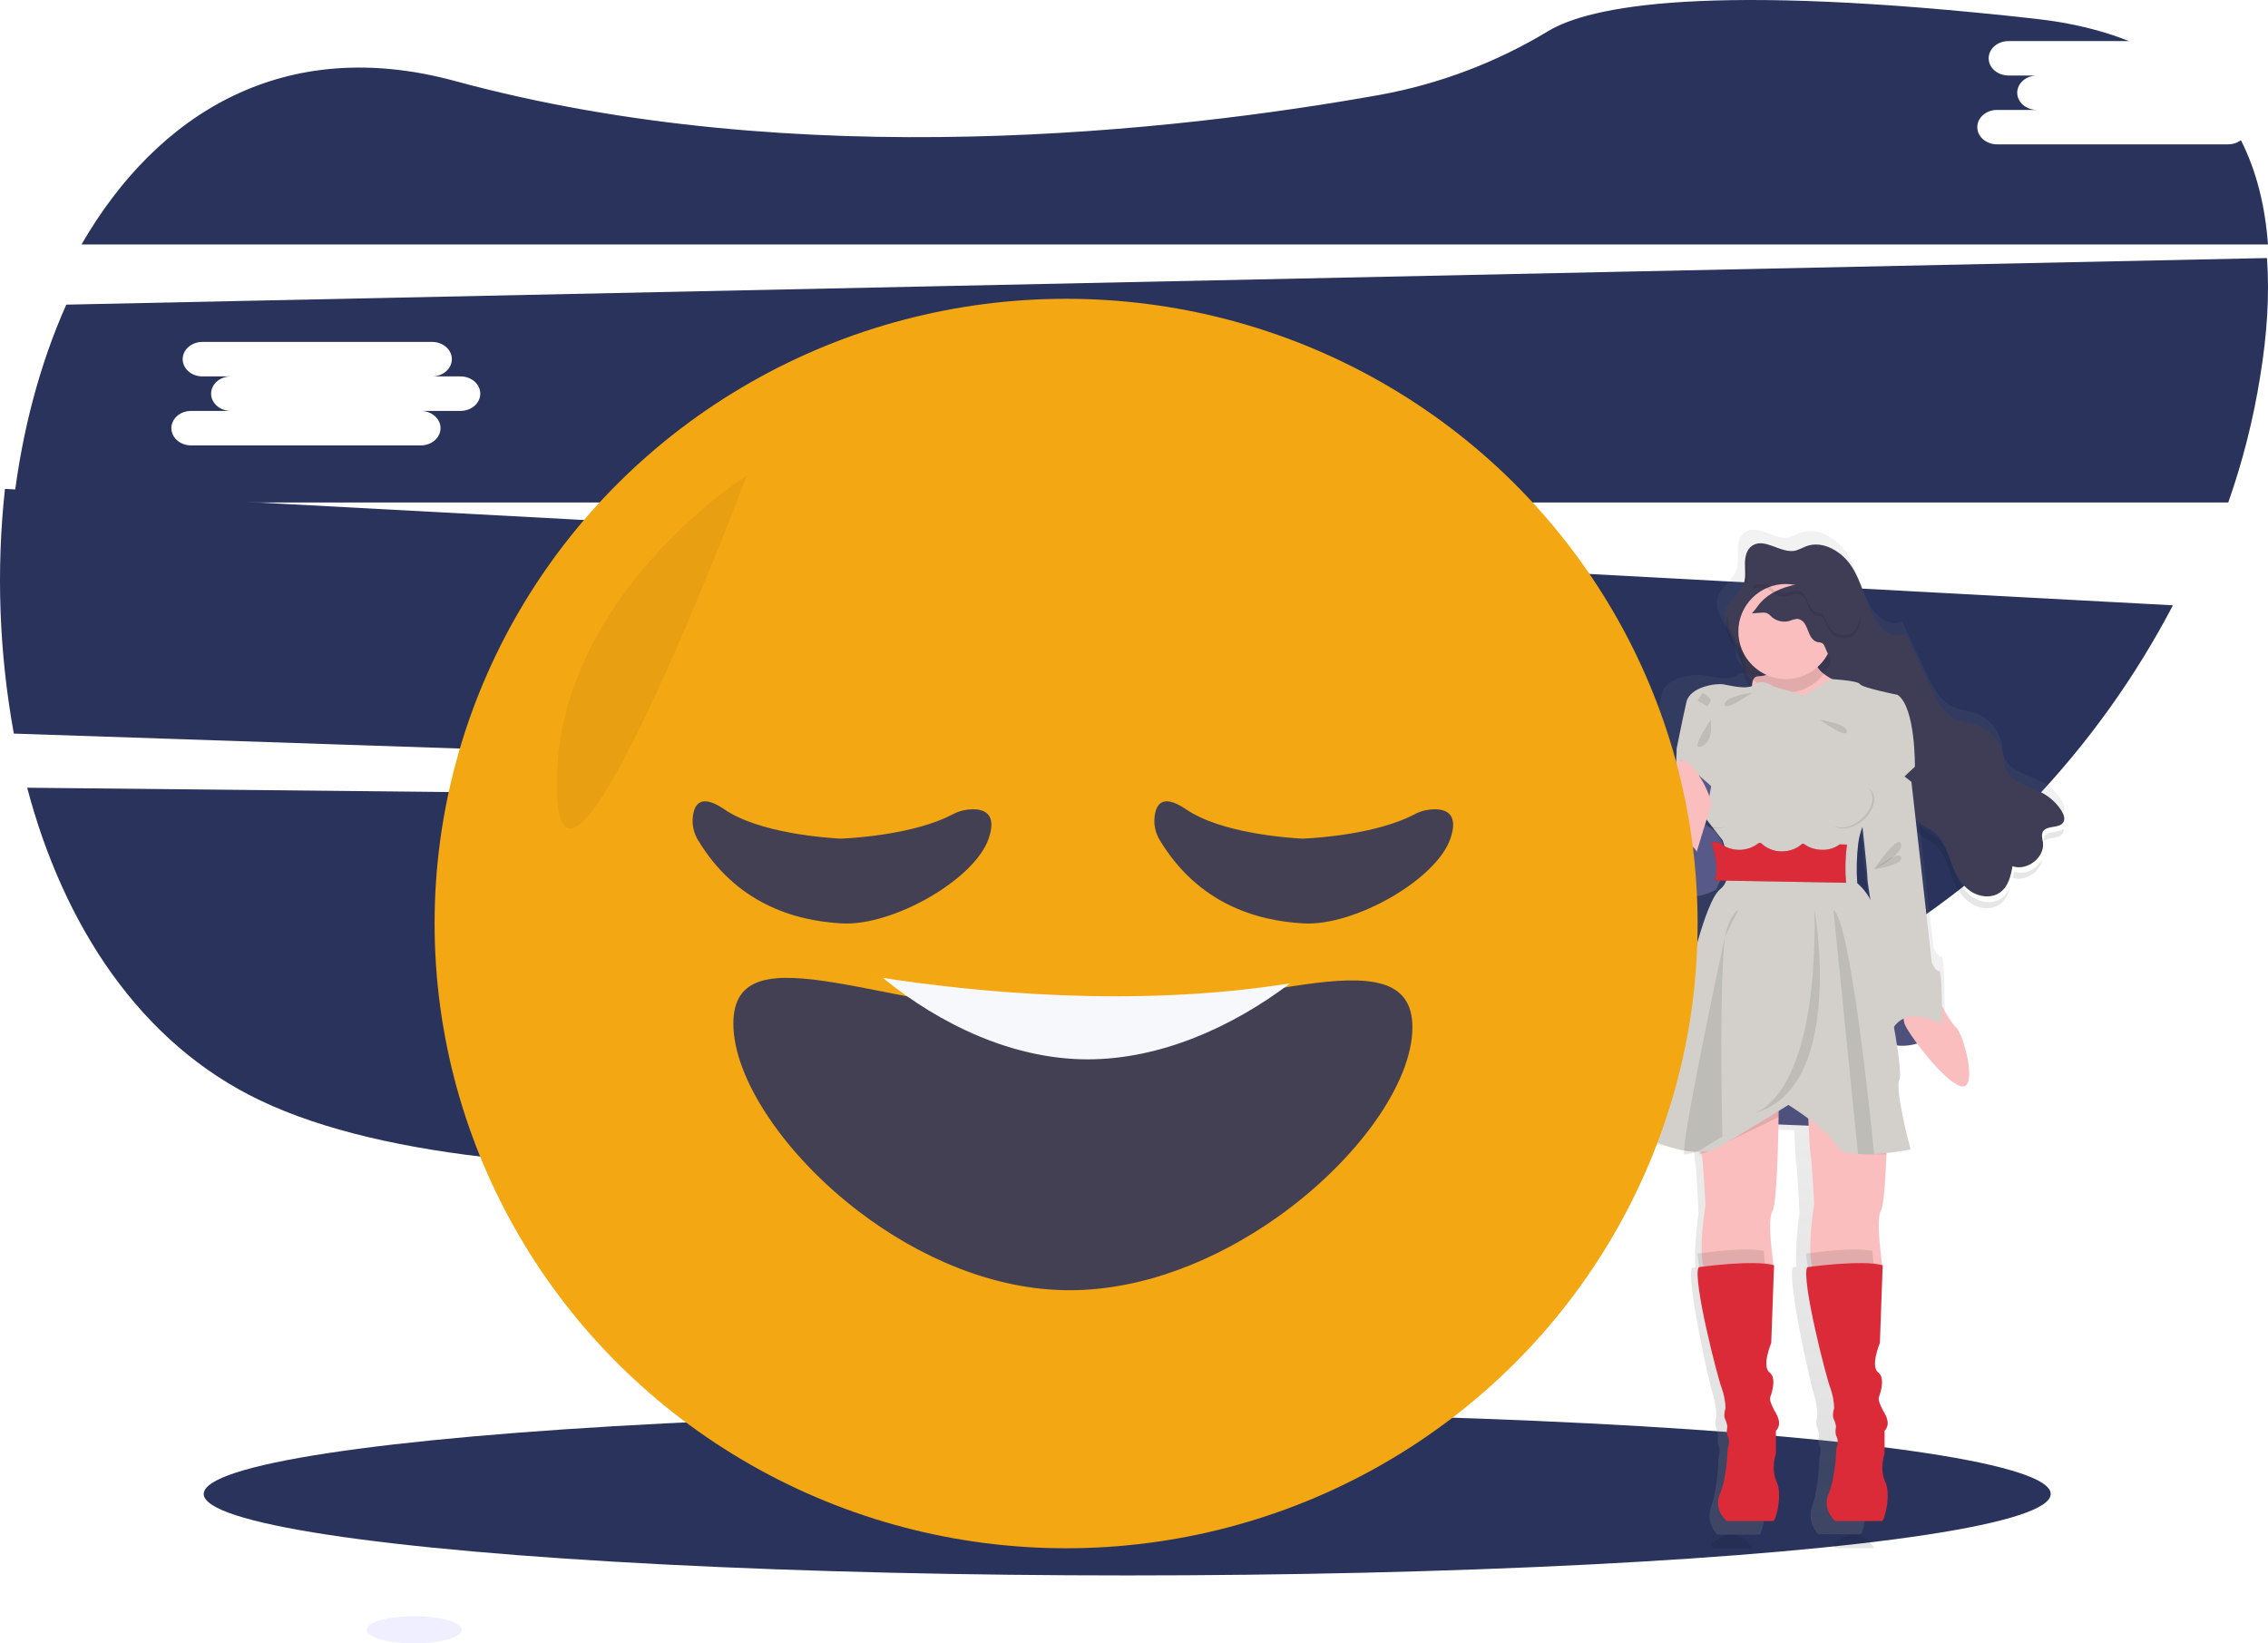 <?xml version="1.0" encoding="UTF-8"?>
<svg width="167px" height="121px" viewBox="0 0 167 121" version="1.1" xmlns="http://www.w3.org/2000/svg" xmlns:xlink="http://www.w3.org/1999/xlink">
    <!-- Generator: Sketch 52.5 (67469) - http://www.bohemiancoding.com/sketch -->
    <title>looser</title>
    <desc>Created with Sketch.</desc>
    <defs>
        <linearGradient x1="49.965%" y1="100.008%" x2="49.965%" y2="0.029%" id="linearGradient-1">
            <stop stop-color="#808080" stop-opacity="0.25" offset="0%"></stop>
            <stop stop-color="#808080" stop-opacity="0.12" offset="54%"></stop>
            <stop stop-color="#808080" stop-opacity="0.1" offset="100%"></stop>
        </linearGradient>
    </defs>
    <g id="Page-1" stroke="none" stroke-width="1" fill="none" fill-rule="evenodd">
        <g id="Can-do-Better-Screen" transform="translate(-105, -152)">
            <g id="looser" transform="translate(105, 152)">
                <path d="M2,58 C4.665,68.083 10.285,76.814 19.183,81.036 C37.669,89.827 79.356,85.289 110.476,80.089 C126.573,77.4 140.724,69.976 151,59.533 L2,58 Z" id="Path" fill="#29335C"></path>
                <path d="M164.044,10.629 L147.056,10.629 C146.248,10.629 145.593,10.061 145.593,9.362 C145.593,8.663 146.248,8.094 147.056,8.094 L149.996,8.094 C149.189,8.094 148.534,7.526 148.534,6.827 C148.534,6.128 149.189,5.56 149.996,5.56 L147.894,5.56 C147.086,5.56 146.431,4.992 146.431,4.292 C146.431,3.593 147.086,3.025 147.894,3.025 L156.761,3.025 C154.796,2.238 152.495,1.67 149.844,1.379 C125.68,-1.316 117.056,0.461 114.009,2.282 C110.215,4.584 105.995,6.186 101.591,6.987 C86.675,9.653 58.793,12.843 33.516,5.968 C20.931,2.544 11.592,8.327 6,18 L167,18 C166.787,15.189 166.162,12.596 165.004,10.323 C164.73,10.527 164.395,10.629 164.044,10.629 Z" id="Path" fill="#29335C"></path>
                <path d="M0.365,36 C-0.288,42 -0.061,48.077 1.018,54.015 L149.672,59 C153.757,54.708 157.236,49.846 160,44.569 L0.365,36 Z M59.161,48.846 L56.229,48.846 C57.034,48.846 57.688,49.446 57.688,50.185 C57.688,50.923 57.034,51.523 56.229,51.523 L39.294,51.523 C38.489,51.523 37.836,50.923 37.836,50.185 C37.836,49.446 38.489,48.846 39.294,48.846 L42.225,48.846 C41.42,48.846 40.767,48.246 40.767,47.508 C40.767,46.769 41.42,46.169 42.225,46.169 L40.129,46.169 C39.324,46.169 38.671,45.569 38.671,44.831 C38.671,44.092 39.324,43.492 40.129,43.492 L57.065,43.492 C57.87,43.492 58.523,44.092 58.523,44.831 C58.523,45.569 57.87,46.169 57.065,46.169 L59.161,46.169 C59.966,46.169 60.619,46.769 60.619,47.508 C60.619,48.246 59.966,48.846 59.161,48.846 Z" id="Shape" fill="#29335C" fill-rule="nonzero"></path>
                <path d="M166.925,19 L4.882,22.431 C2.911,26.839 1.607,31.832 1,37 L164.073,37 C165.135,33.978 165.924,30.869 166.424,27.715 C166.925,24.679 167.122,21.745 166.925,19 Z M33.909,30.255 L30.982,30.255 C31.786,30.255 32.438,30.825 32.438,31.526 C32.438,32.226 31.786,32.796 30.982,32.796 L14.073,32.796 C13.269,32.796 12.617,32.226 12.617,31.526 C12.617,30.825 13.269,30.255 14.073,30.255 L16.999,30.255 C16.196,30.255 15.544,29.686 15.544,28.985 C15.544,28.285 16.196,27.715 16.999,27.715 L14.907,27.715 C14.103,27.715 13.451,27.146 13.451,26.445 C13.451,25.745 14.103,25.175 14.907,25.175 L31.816,25.175 C32.62,25.175 33.272,25.745 33.272,26.445 C33.272,27.146 32.62,27.715 31.816,27.715 L33.909,27.715 C34.713,27.715 35.365,28.285 35.365,28.985 C35.365,29.686 34.713,30.255 33.909,30.255 Z" id="Shape" fill="#29335C" fill-rule="nonzero"></path>
                <ellipse id="Oval" fill="#29335C" cx="83" cy="110" rx="68" ry="6"></ellipse>
                <path d="M151.97,59.442 C151.97,59.427 151.97,59.427 151.97,59.412 C151.97,59.397 151.97,59.382 151.97,59.367 C151.939,59.202 151.878,59.037 151.772,58.888 C151.422,58.333 150.936,57.884 150.359,57.57 C149.355,57.031 147.972,56.791 147.577,55.758 C147.456,55.443 147.456,55.084 147.395,54.754 C147.182,53.691 146.407,52.823 145.358,52.478 C144.887,52.328 144.37,52.283 143.899,52.089 C142.866,51.655 142.319,50.591 141.847,49.588 C141.255,48.315 140.647,47.027 140.054,45.754 C139.598,45.979 139.005,45.874 138.58,45.59 C138.169,45.29 137.835,44.886 137.622,44.421 C136.999,43.238 136.741,41.891 136.011,40.767 C135.282,39.644 133.838,38.746 132.546,39.24 C132.303,39.36 132.029,39.465 131.771,39.554 C130.677,39.809 129.461,38.566 128.519,39.165 C128.367,39.27 128.23,39.405 128.154,39.569 C128.154,39.554 128.154,39.554 128.154,39.539 C128.032,39.779 127.956,40.049 127.956,40.318 C127.956,40.378 127.956,40.423 127.956,40.483 C127.956,40.498 127.956,40.498 127.956,40.513 C127.956,40.723 127.971,40.947 127.971,41.172 C127.971,41.351 127.956,41.546 127.926,41.726 L127.926,41.711 C127.911,41.816 127.88,41.906 127.85,42.01 C127.607,42.654 126.923,43.074 126.604,43.688 L126.604,43.658 C126.573,43.718 126.543,43.792 126.512,43.867 C126.452,44.032 126.421,44.197 126.421,44.362 C126.391,45.5 127.622,46.578 127.759,47.806 C127.865,48.674 128.063,48.959 128.807,49.438 L128.974,49.543 C128.914,49.543 128.838,49.558 128.762,49.558 C128.731,49.558 128.701,49.558 128.67,49.573 C128.397,49.498 128.123,49.543 127.895,49.708 C127.318,50.157 125.965,49.813 125.357,49.708 C124.749,49.603 122.682,49.887 122.394,51.011 C122.105,52.134 121.603,54.47 121.603,54.47 C121.603,54.47 121.603,55.952 121.421,56.222 C121.421,56.237 121.421,56.267 121.421,56.282 C121.421,56.701 121.436,59.187 121.026,59.831 C120.919,59.981 120.935,60.31 121.011,60.715 C120.585,61.254 120.175,61.898 120.251,62.302 C120.387,63.156 122.135,65.836 124.643,64.398 C124.643,64.398 126.072,61.823 124.278,60.445 L124.354,60.145 C124.901,60.804 125.296,61.284 125.296,61.284 C125.296,61.284 125.312,61.344 125.357,61.433 L125.296,61.433 C125.524,62.062 125.676,62.721 125.722,63.395 C125.722,63.635 125.676,63.889 125.585,64.114 L125.631,64.114 C125.616,64.159 125.6,64.219 125.585,64.264 C125.494,64.518 125.327,64.743 125.114,64.893 C123.853,65.776 122.424,72.036 122.424,72.036 C122.424,72.036 119.627,82.189 119.05,82.758 C118.579,83.237 121.542,84.57 123.761,84.405 C124.065,84.391 124.385,84.331 124.673,84.241 C124.689,84.391 124.704,84.54 124.719,84.675 C124.765,85.124 124.81,85.544 124.84,85.678 C124.916,86.008 125.068,89.332 125.068,89.332 C125.068,89.332 124.749,91.504 124.825,93.001 C124.825,93.106 124.84,93.196 124.856,93.301 L124.582,93.346 C124.157,94.274 125.889,102.016 126.132,102.675 C126.284,103.185 126.376,103.724 126.391,104.248 C126.391,104.248 126.239,104.802 126.36,105.101 C126.436,105.281 126.497,105.476 126.512,105.67 C126.512,105.67 126.406,106.165 126.558,106.494 C126.71,106.824 126.528,107.393 126.528,107.393 C126.528,107.393 126.482,109.654 126.011,110.882 C125.752,111.556 125.874,112.319 126.345,112.874 C126.376,112.918 126.406,112.963 126.452,112.993 C126.452,112.993 129.05,113.008 129.506,112.993 L129.567,112.993 C129.75,112.963 130.221,110.942 129.795,109.953 C129.37,108.965 129.75,107.767 129.75,107.767 L129.75,105.985 C129.75,105.985 130.221,105.551 129.75,104.637 C129.278,103.724 129.354,103.439 129.354,103.439 C129.354,103.439 129.886,101.957 129.324,101.477 C128.762,100.998 129.43,99.201 129.43,99.201 L129.613,93.181 C129.522,93.151 129.415,93.121 129.309,93.106 C129.294,93.001 129.294,92.911 129.278,92.792 C129.172,91.698 129.081,90.216 129.324,89.797 C129.567,89.377 129.674,85.693 129.719,83.133 L132.121,83.222 C132.166,84.42 132.227,85.514 132.257,85.648 C132.333,85.978 132.5,89.302 132.5,89.302 C132.5,89.302 132.181,91.474 132.257,92.971 C132.257,93.076 132.273,93.166 132.288,93.271 L132.014,93.316 C131.589,94.244 133.321,101.986 133.564,102.645 C133.716,103.155 133.808,103.694 133.823,104.218 C133.823,104.218 133.671,104.772 133.792,105.071 C133.868,105.251 133.929,105.446 133.944,105.64 C133.944,105.64 133.838,106.135 133.99,106.464 C134.142,106.794 133.96,107.363 133.96,107.363 C133.96,107.363 133.914,109.624 133.443,110.852 C133.184,111.526 133.321,112.29 133.777,112.844 C133.808,112.889 133.838,112.933 133.884,112.963 C133.884,112.963 136.482,112.978 136.938,112.963 L136.999,112.963 C137.182,112.933 137.653,110.912 137.227,109.923 C136.802,108.935 137.182,107.737 137.182,107.737 L137.182,105.955 C137.182,105.955 137.653,105.521 137.182,104.607 C136.71,103.694 136.786,103.409 136.786,103.409 C136.786,103.409 137.318,101.927 136.756,101.447 C136.194,100.968 136.862,99.171 136.862,99.171 L137.045,93.151 C136.938,93.121 136.847,93.091 136.741,93.076 C136.726,92.971 136.726,92.882 136.71,92.762 C136.604,91.669 136.513,90.186 136.756,89.767 C136.954,89.422 137.06,87.191 137.106,85.019 C137.106,84.87 137.106,84.72 137.121,84.57 C138.215,84.525 139.325,84.405 140.404,84.211 C140.404,84.211 139.127,79.748 139.522,79.014 C139.689,78.7 139.446,77.038 139.112,75.241 C139.583,75.615 140.16,75.81 140.753,75.825 C141.331,76.918 143.063,79.404 144.051,79.793 C145.206,80.242 144.34,76.259 143.793,75.675 C143.535,75.36 143.322,75.016 143.139,74.642 C143.155,74.627 143.17,74.612 143.185,74.597 C143.2,74.582 143.215,70.359 142.957,70.434 C142.699,70.508 142.379,69.805 142.379,69.805 L141.574,62.781 L141.24,59.846 C141.528,60.056 141.863,60.19 142.151,60.385 C142.942,60.954 143.2,61.958 143.55,62.841 C143.838,63.575 144.234,64.294 144.887,64.758 C145.541,65.222 146.513,65.342 147.167,64.878 C147.775,64.443 147.957,63.65 148.094,62.931 C149.203,63.305 150.541,62.287 150.389,61.179 C150.359,60.909 150.252,60.595 150.404,60.355 C150.693,59.876 151.62,60.16 151.924,59.681 C151.97,59.606 152,59.502 152,59.412 C151.97,59.457 151.97,59.457 151.97,59.442 Z M137.212,63.305 C137.197,63.575 137.562,65.731 137.866,67.423 C137.622,66.36 137.121,65.222 136.133,64.443 C136.133,64.443 136.133,64.384 136.118,64.294 L136.133,64.294 C136.133,64.294 136.087,63.859 136.087,63.26 C136.087,62.721 136.133,62.182 136.209,61.643 L136.194,61.643 C136.194,61.598 136.209,61.553 136.209,61.508 C136.27,61.059 136.391,60.61 136.574,60.205 C136.65,60.041 136.756,59.891 136.847,59.741 C137.03,61.179 137.227,63.036 137.212,63.305 Z M138.033,68.292 C138.169,69.026 138.261,69.55 138.261,69.55 L139.066,75.016 L139.066,75.046 C138.625,72.74 138.078,70.314 138.078,70.314 C138.139,69.625 138.124,68.966 138.033,68.292 Z" id="Shape" fill="url(#linearGradient-1)" fill-rule="nonzero"></path>
                <path d="M128.316,48.725 C128.163,47.35 126.625,46.156 127.086,44.841 C127.332,44.124 128.116,43.691 128.393,42.974 C128.562,42.511 128.485,41.988 128.485,41.496 C128.485,41.003 128.608,40.435 129.039,40.166 C129.962,39.569 131.146,40.794 132.222,40.54 C132.484,40.45 132.73,40.345 132.976,40.226 C134.237,39.748 135.652,40.629 136.359,41.734 C137.067,42.84 137.328,44.184 137.928,45.364 C138.128,45.812 138.451,46.215 138.866,46.514 C139.281,46.798 139.85,46.902 140.312,46.678 L142.08,50.487 C142.542,51.473 143.064,52.533 144.079,52.966 C144.525,53.161 145.033,53.205 145.51,53.355 C146.54,53.713 147.309,54.565 147.509,55.61 C147.57,55.939 147.57,56.297 147.693,56.611 C148.078,57.641 149.431,57.865 150.415,58.403 C150.984,58.717 151.461,59.165 151.799,59.702 C151.953,59.956 152.092,60.3 151.922,60.554 C151.63,61.017 150.723,60.748 150.431,61.226 C150.292,61.465 150.385,61.764 150.431,62.033 C150.569,63.138 149.262,64.153 148.185,63.78 C148.062,64.497 147.878,65.274 147.278,65.707 C146.632,66.17 145.694,66.05 145.048,65.587 C144.402,65.124 144.018,64.407 143.741,63.69 C143.403,62.809 143.141,61.808 142.372,61.241 C142.096,61.032 141.757,60.912 141.48,60.703 C140.865,60.24 140.558,59.493 140.342,58.762 C140.066,57.85 139.835,56.909 139.42,56.058 C139.004,55.207 138.359,54.4 137.467,53.997 C136.621,53.624 135.667,53.653 134.791,53.355 C133.299,52.847 132.192,51.622 130.715,51.055 C130.239,50.86 129.793,50.621 129.377,50.323 C128.624,49.86 128.424,49.591 128.316,48.725 Z" id="Path" fill="#3F3D56"></path>
                <g id="Group" opacity="0.1" transform="translate(127, 41)" fill="#000000">
                    <path d="M1.488,2.298 C1.518,2.237 1.549,2.177 1.564,2.116 C1.733,1.648 1.656,1.119 1.656,0.62 C1.656,0.453 1.672,0.287 1.702,0.121 C1.564,0.423 1.488,0.741 1.503,1.073 C1.518,1.466 1.564,1.89 1.488,2.298 Z" id="Path"></path>
                    <path d="M20.399,25.123 C19.755,25.592 18.819,25.471 18.175,25.002 C17.531,24.534 17.147,23.823 16.871,23.083 C16.534,22.191 16.288,21.178 15.506,20.603 C15.23,20.392 14.893,20.271 14.617,20.059 C14.003,19.591 13.696,18.835 13.482,18.094 C13.206,17.172 12.975,16.22 12.561,15.358 C12.147,14.497 11.503,13.68 10.613,13.272 C9.785,12.894 8.819,12.924 7.96,12.622 C6.472,12.108 5.368,10.869 3.896,10.294 C3.42,10.098 2.975,9.841 2.561,9.553 C1.84,9.055 1.641,8.783 1.534,7.906 C1.38,6.591 0.031,5.457 0.245,4.217 C0.215,4.278 0.184,4.353 0.153,4.429 C-0.307,5.759 1.227,6.969 1.38,8.359 C1.488,9.236 1.687,9.508 2.408,10.007 C2.822,10.309 3.267,10.551 3.742,10.748 C5.215,11.322 6.319,12.562 7.807,13.076 C8.666,13.378 9.632,13.348 10.46,13.726 C11.35,14.119 11.994,14.935 12.408,15.812 C12.822,16.688 13.052,17.626 13.328,18.548 C13.558,19.273 13.85,20.044 14.463,20.513 C14.739,20.724 15.077,20.845 15.353,21.057 C16.12,21.631 16.38,22.644 16.718,23.536 C16.994,24.277 17.393,24.987 18.037,25.456 C18.681,25.924 19.617,26.045 20.261,25.577 C20.675,25.274 20.874,24.821 21.012,24.322 C20.874,24.624 20.675,24.912 20.399,25.123 Z" id="Path"></path>
                    <path d="M23.558,20.588 C23.497,20.694 23.482,20.815 23.482,20.936 C23.834,20.603 24.617,20.8 24.877,20.362 C24.939,20.256 24.969,20.135 24.954,19.999 C24.601,20.347 23.819,20.15 23.558,20.588 Z" id="Path"></path>
                    <path d="M21.304,23.173 C21.273,23.324 21.242,23.491 21.212,23.642 C22.147,23.929 23.236,23.188 23.39,22.251 C23.006,22.977 22.086,23.46 21.304,23.173 Z" id="Path"></path>
                </g>
                <path d="M130.387,48.805 C130.387,48.805 130.861,49.763 129.454,49.792 C128.047,49.82 130.358,56.026 130.358,56.026 L132.698,59 L135.612,57.427 L135.785,53.095 L136,50.478 C136,50.478 133.273,49.592 133.775,48.433 C134.277,47.275 130.387,48.805 130.387,48.805 Z" id="Path" fill="#FBBEBE"></path>
                <path d="M138,76.347 C138,76.347 140.308,78.157 143,75.749 L140.923,74 L138.308,74 L138,76.347 Z" id="Path" fill="#575A89"></path>
                <path d="M138.327,74 L138,76.347 C138,76.347 140.308,78.157 143,75.749" id="Path" fill="#000000" opacity="0.1"></path>
                <path d="M142.482,73.016 C142.482,73.016 143.371,75.03 144.019,75.633 C144.667,76.235 145.686,80.438 144.334,79.963 C142.982,79.487 140.389,75.95 140.222,75.331 C140.074,74.729 140,73 140,73 L142.482,73.016 Z" id="Path" fill="#FBBEBE"></path>
                <polygon id="Path" fill="#575A89" points="127 82.643 136 83 134.957 79.086 130.422 79"></polygon>
                <polygon id="Path" fill="#000000" opacity="0.1" points="128 82.643 137 83 135.957 79.086 131.422 79"></polygon>
                <path d="M130.509,89.192 C130.236,89.615 130.345,91.109 130.473,92.211 C130.545,92.906 130.636,93.449 130.636,93.449 C130.636,93.449 126.236,94.581 125.582,93.6 C125.418,93.343 125.327,92.921 125.309,92.407 C125.218,90.898 125.582,88.724 125.582,88.724 C125.582,88.724 125.4,85.374 125.309,85.057 C125.273,84.921 125.218,84.513 125.164,84.06 C125.091,83.396 125,82.641 125,82.641 L131,80 C131,80 131,80.498 130.982,81.253 C130.945,83.638 130.855,88.664 130.509,89.192 Z" id="Path" fill="#FBBEBE"></path>
                <path d="M130,93.413 C130,93.413 125.87,94.619 125.256,93.574 C125.102,93.3 125.017,92.85 125,92.303 C125.853,92.175 128.447,91.837 129.863,92.094 C129.932,92.85 130,93.413 130,93.413 Z" id="Path" fill="#000000" opacity="0.1"></path>
                <path d="M130.577,111.994 L130.508,111.994 C130.008,112.008 127.144,111.994 127.144,111.994 C127.109,111.951 127.057,111.922 127.023,111.879 C126.505,111.35 126.367,110.635 126.643,109.992 C127.161,108.819 127.213,106.674 127.213,106.674 C127.213,106.674 127.42,106.13 127.247,105.816 C127.075,105.501 127.195,105.029 127.195,105.029 C127.161,104.843 127.109,104.657 127.023,104.486 C126.885,104.2 127.057,103.671 127.057,103.671 C127.04,103.156 126.937,102.655 126.764,102.169 C126.505,101.554 124.607,94.189 125.073,93.303 C125.073,93.303 129.093,92.731 130.629,93.16 L130.422,98.88 C130.422,98.88 129.697,100.596 130.301,101.054 C130.905,101.511 130.335,102.913 130.335,102.913 C130.335,102.913 130.249,103.17 130.767,104.057 C131.284,104.943 130.767,105.344 130.767,105.344 L130.767,107.031 C130.767,107.031 130.37,108.175 130.818,109.105 C131.267,110.034 130.767,111.965 130.577,111.994 Z" id="Path" fill="#DB2B39"></path>
                <path d="M138.509,89.117 C138.236,89.547 138.345,91.064 138.473,92.183 C138.545,92.889 138.636,93.44 138.636,93.44 C138.636,93.44 134.236,94.59 133.582,93.594 C133.418,93.333 133.327,92.904 133.309,92.383 C133.218,90.85 133.582,88.642 133.582,88.642 C133.582,88.642 133.4,85.239 133.309,84.917 C133.255,84.733 133.182,83.032 133.109,81.499 C133.055,80.196 133,79 133,79 L139,79.782 C139,79.782 139,82.005 138.927,84.289 C138.855,86.496 138.727,88.78 138.509,89.117 Z" id="Path" fill="#FBBEBE"></path>
                <path d="M138,93.413 C138,93.413 133.87,94.619 133.256,93.574 C133.102,93.3 133.017,92.85 133,92.303 C133.853,92.175 136.447,91.837 137.863,92.094 C137.932,92.85 138,93.413 138,93.413 Z" id="Path" fill="#000000" opacity="0.1"></path>
                <path d="M138.577,111.994 L138.508,111.994 C138.008,112.008 135.144,111.994 135.144,111.994 C135.109,111.951 135.057,111.922 135.023,111.879 C134.505,111.35 134.367,110.635 134.643,109.992 C135.161,108.819 135.213,106.674 135.213,106.674 C135.213,106.674 135.42,106.13 135.247,105.816 C135.075,105.501 135.195,105.029 135.195,105.029 C135.161,104.843 135.109,104.657 135.023,104.486 C134.885,104.2 135.057,103.671 135.057,103.671 C135.04,103.156 134.937,102.655 134.764,102.169 C134.505,101.554 132.607,94.189 133.073,93.303 C133.073,93.303 137.093,92.731 138.629,93.16 L138.422,98.88 C138.422,98.88 137.697,100.596 138.301,101.054 C138.905,101.511 138.335,102.913 138.335,102.913 C138.335,102.913 138.249,103.17 138.767,104.057 C139.284,104.943 138.767,105.344 138.767,105.344 L138.767,107.031 C138.767,107.031 138.37,108.175 138.818,109.105 C139.267,110.034 138.767,111.965 138.577,111.994 Z" id="Path" fill="#DB2B39"></path>
                <circle id="Oval" fill="#000000" opacity="0.1" cx="131.5" cy="47.5" r="3.5"></circle>
                <circle id="Oval" fill="#FBBEBE" cx="131.5" cy="46.5" r="3.5"></circle>
                <path d="M125,83.612 L131,81 C131,81 131,81.493 130.982,82.239 C130.109,82.672 128.782,83.313 127.509,83.925 C126.818,84.254 126.145,84.582 125.564,84.851 C125.436,84.91 125.291,84.955 125.145,85 C125.091,84.358 125,83.612 125,83.612 Z" id="Path" fill="#000000" opacity="0.1"></path>
                <path d="M139,79.901 C139,79.901 139,82.412 138.927,84.993 L138.909,84.993 C138.455,85.011 138.018,84.993 137.564,84.959 C136.782,84.872 136.145,84.681 135.927,84.283 C135.473,83.521 134.2,82.551 133.109,81.823 C133.055,80.351 133,79 133,79 L139,79.901 Z" id="Path" fill="#000000" opacity="0.1"></path>
                <path d="M136.827,62.107 C136.711,63.076 136.683,64.06 136.755,65.029 C138.949,66.893 138.531,70.815 138.531,70.815 C138.531,70.815 140.22,78.762 139.859,79.492 C139.498,80.223 140.682,84.636 140.682,84.636 C139.671,84.83 138.661,84.949 137.636,84.994 C137.275,85.009 136.928,84.994 136.567,84.964 C135.946,84.89 135.441,84.726 135.268,84.383 C134.589,83.16 131.687,81.356 131.687,81.356 C131.687,81.356 129.839,82.504 128.121,83.533 C127.572,83.861 127.038,84.189 126.576,84.457 C126.2,84.666 125.796,84.785 125.377,84.8 C123.327,84.949 120.613,83.637 121.046,83.16 C121.58,82.594 124.194,72.544 124.194,72.544 C124.194,72.544 125.522,66.327 126.677,65.462 C126.879,65.298 127.023,65.089 127.11,64.836 C127.5,63.702 126.85,61.883 126.85,61.883 C126.85,61.883 123.125,57.142 123.284,56.859 C123.443,56.575 123.457,55.114 123.457,55.114 C123.457,55.114 123.919,52.803 124.179,51.685 C124.439,50.567 126.345,50.298 126.894,50.388 C127.442,50.477 128.698,50.835 129.232,50.388 C129.767,49.94 130.647,50.567 130.647,50.567 L132.842,51.193 L134.82,50 C134.82,50 136.798,50.104 136.957,50.373 C137.116,50.641 139.729,51.163 139.729,51.163 C141.057,52.087 141,56.456 141,56.456 C141,56.456 137.823,59.319 137.174,60.78 C137,61.227 136.885,61.66 136.827,62.107 Z" id="Path" fill="#D3D0CB"></path>
                <path d="M140.021,57 L140.744,57.571 L141.496,64.214 L142.247,70.886 C142.247,70.886 142.536,71.557 142.782,71.486 C143.028,71.414 142.999,75.443 142.999,75.443 C142.999,75.443 140.238,73.757 139.241,76 L138.474,70.614 C138.474,70.614 137.491,65.114 137.506,64.686 C137.52,64.257 137,59.614 137,59.614 L140.021,57 Z" id="Path" fill="#D3D0CB"></path>
                <path d="M123.791,56 L123.352,56.611 C123.352,56.611 123.388,59.234 123.055,59.873 C122.723,60.511 123.981,64.221 124.456,63.99 C124.931,63.759 126,57.97 126,57.902 C126,57.834 123.791,56 123.791,56 Z" id="Path" fill="#575A89"></path>
                <path d="M123.069,60 C123.069,60 120.838,62.071 121.009,63.071 C121.181,64.071 123.298,67.195 126.348,65.51 C126.348,65.51 129.17,60.614 123.069,60 Z" id="Path" fill="#575A89"></path>
                <path d="M129,113.983 C128.569,114.021 126.104,113.983 126.104,113.983 C126.074,113.872 126.03,113.797 126,113.685 C126.639,113.126 127.99,112.343 129,113.983 Z" id="Path" fill="#000000" opacity="0.1"></path>
                <path d="M138,113.983 C137.569,114.021 135.104,113.983 135.104,113.983 C135.074,113.872 135.03,113.797 135,113.685 C135.639,113.126 136.99,112.343 138,113.983 Z" id="Path" fill="#000000" opacity="0.1"></path>
                <path d="M127,69 C126.63,72.802 126.748,80.329 126.822,83.681 C126.26,84.022 125.712,84.364 125.238,84.643 C124.853,84.86 124.438,84.984 124.009,85 C123.846,83.991 126.023,73.594 127,69 Z" id="Path" fill="#000000" opacity="0.1"></path>
                <path d="M128,67 C127.968,67.058 127.581,67.82 127,69 C127.226,67.993 127.548,67.273 128,67 Z" id="Path" fill="#000000" opacity="0.1"></path>
                <path d="M133.616,67 C133.616,67 135.974,80.35 129,82 C129,82 133.816,81.34 133.616,67 Z" id="Path" fill="#000000" opacity="0.1"></path>
                <path d="M138,84.994 C137.599,85.009 137.214,84.994 136.813,84.965 L135,67 C136.155,67.694 137.551,80.433 138,84.994 Z" id="Path" fill="#000000" opacity="0.1"></path>
                <path d="M129.77,45.107 C129.882,45.093 129.98,45.107 130.078,45.135 C130.232,45.207 130.358,45.307 130.47,45.436 C130.848,45.75 131.353,45.85 131.801,45.707 C131.955,45.636 132.137,45.593 132.305,45.564 C132.571,45.564 132.809,45.765 132.935,45.993 C133.061,46.222 133.145,46.494 133.257,46.737 C133.369,46.98 133.565,47.209 133.831,47.28 C133.957,47.28 134.083,47.309 134.195,47.366 C134.265,47.423 134.321,47.495 134.349,47.581 C134.573,48.067 134.741,48.639 135.203,48.868 C135.372,48.954 135.568,48.996 135.75,48.996 C135.946,49.011 136.128,48.982 136.31,48.896 C136.478,48.796 136.618,48.653 136.716,48.482 C137.01,47.995 137.038,47.381 136.968,46.809 C136.884,46.094 136.632,45.393 136.24,44.792 C135.386,43.548 133.957,42.876 132.487,43.019 C132.235,43.048 131.983,43.09 131.745,43.162 C130.848,43.405 129.98,43.863 129.434,44.621 C129.308,44.807 129.154,44.992 129,45.164 C129.28,45.135 129.532,45.121 129.77,45.107 Z" id="Path" fill="#000000" opacity="0.1"></path>
                <path d="M129.77,45.107 C129.882,45.093 129.98,45.107 130.078,45.135 C130.232,45.207 130.358,45.307 130.47,45.436 C130.848,45.75 131.353,45.85 131.801,45.707 C131.955,45.636 132.137,45.593 132.305,45.564 C132.571,45.564 132.809,45.765 132.935,45.993 C133.061,46.222 133.145,46.494 133.257,46.737 C133.369,46.98 133.565,47.209 133.831,47.28 C133.957,47.28 134.083,47.309 134.195,47.366 C134.265,47.423 134.321,47.495 134.349,47.581 C134.573,48.067 134.741,48.639 135.203,48.868 C135.372,48.954 135.568,48.996 135.75,48.996 C135.946,49.011 136.128,48.982 136.31,48.896 C136.478,48.796 136.618,48.653 136.716,48.482 C137.01,47.995 137.038,47.381 136.968,46.809 C136.884,46.094 136.632,45.393 136.24,44.792 C135.386,43.548 133.957,42.876 132.487,43.019 C132.235,43.048 131.983,43.09 131.745,43.162 C130.848,43.405 129.98,43.863 129.434,44.621 C129.308,44.807 129.154,44.992 129,45.164 C129.28,45.135 129.532,45.121 129.77,45.107 Z" id="Path" fill="#3F3D56"></path>
                <path d="M125.96,53 C125.96,53 126.244,54.553 125.298,54.954 C124.352,55.355 125.96,53 125.96,53 Z" id="Path" fill="#000000" opacity="0.1"></path>
                <path d="M138,64 C138,64 139.743,61.388 139.982,62.134 C140.221,62.88 138,64 138,64 Z" id="Path" fill="#000000" opacity="0.1"></path>
                <path d="M138,64 C138,64 139.816,62.57 139.99,63.13 C140.164,63.689 138,64 138,64 Z" id="Path" fill="#000000" opacity="0.1"></path>
                <path d="M134.177,62.571 C133.685,62.571 133.207,62.429 132.816,62.129 L132.7,62.129 C132.295,62.5 131.76,62.686 131.21,62.686 C130.631,62.7 130.081,62.471 129.661,62.071 L129.502,62.071 C128.648,62.757 127.404,62.743 126.564,62.014 L126,62 C126,62 126.666,63.743 126.26,64.829 L135.928,65 C135.855,64.071 135.87,63.129 136,62.2 L136,62.186 L135.465,62.171 C135.103,62.443 134.64,62.586 134.177,62.571 Z" id="Path" fill="#000000" opacity="0.1"></path>
                <path d="M134.177,62.571 C133.685,62.571 133.207,62.429 132.816,62.129 L132.7,62.129 C132.295,62.5 131.76,62.686 131.21,62.686 C130.631,62.7 130.081,62.471 129.661,62.071 L129.502,62.071 C128.648,62.757 127.404,62.743 126.564,62.014 L126,62 C126,62 126.666,63.743 126.26,64.829 L135.928,65 C135.855,64.071 135.87,63.129 136,62.2 L136,62.186 L135.465,62.171 C135.103,62.443 134.64,62.586 134.177,62.571 Z" id="Path" fill="#000000" opacity="0.1"></path>
                <path d="M134.177,62.571 C133.685,62.571 133.207,62.429 132.816,62.129 L132.7,62.129 C132.295,62.5 131.76,62.686 131.21,62.686 C130.631,62.7 130.081,62.471 129.661,62.071 L129.502,62.071 C128.648,62.757 127.404,62.743 126.564,62.014 L126,62 C126,62 126.666,63.743 126.26,64.829 L135.928,65 C135.855,64.071 135.87,63.129 136,62.2 L136,62.186 L135.465,62.171 C135.103,62.443 134.64,62.586 134.177,62.571 Z" id="Path" fill="#DB2B39"></path>
                <path d="M134,53 C134,53 135.986,53.266 136,53.858 C136.014,54.45 134,53 134,53 Z" id="Path" fill="#000000" opacity="0.1"></path>
                <path d="M129,51 C129,51 127.014,51.266 127,51.858 C126.986,52.45 129,51 129,51 Z" id="Path" fill="#000000" opacity="0.1"></path>
                <path d="M137.583,58.038 C137.568,58.026 137.537,58.013 137.522,58 C138.069,58.409 137.978,59.317 137.309,60.072 C136.641,60.827 135.623,61.134 135,60.788 C135.015,60.801 135.03,60.814 135.061,60.827 C135.668,61.223 136.732,60.916 137.431,60.136 C138.13,59.356 138.19,58.435 137.583,58.038 Z" id="Path" fill="#000000" opacity="0.1"></path>
                <path d="M124.57,59.938 C123.954,59.172 124.039,58.323 124.724,58 C124.69,58.012 124.672,58.012 124.638,58.024 C123.885,58.323 123.783,59.196 124.416,59.998 C125.049,60.799 126.179,61.194 126.932,60.907 C126.949,60.895 126.983,60.883 127,60.871 C126.247,61.11 125.169,60.715 124.57,59.938 Z" id="Path" fill="#000000" opacity="0.1"></path>
                <path d="M126,51.556 L125.717,52 L125,51.6 L125.37,51 C125.63,51.133 125.848,51.333 126,51.556 Z" id="Path" fill="#000000" opacity="0.1"></path>
                <path d="M123.508,62.848 C123.508,62.848 123.961,60.748 123.352,60.079 C122.743,59.409 122.93,55.925 123.867,56.001 C124.803,56.077 126.208,58.846 125.974,59.425 C125.74,60.003 124.85,63 124.85,63 L123.508,62.848 Z" id="Path" fill="#FBBEBE"></path>
                <path d="M136.686,46.245 C136.587,46.409 136.447,46.546 136.278,46.641 C136.096,46.723 135.913,46.751 135.716,46.737 C135.534,46.737 135.337,46.696 135.168,46.614 C134.705,46.382 134.522,45.848 134.311,45.384 C134.283,45.302 134.241,45.22 134.171,45.165 C134.058,45.11 133.932,45.083 133.805,45.083 C133.538,45.028 133.356,44.81 133.229,44.564 C133.103,44.318 133.033,44.072 132.906,43.853 C132.78,43.634 132.541,43.429 132.274,43.443 C132.105,43.47 131.923,43.511 131.768,43.579 C131.304,43.73 130.798,43.634 130.433,43.32 C130.321,43.197 130.18,43.101 130.04,43.033 C129.941,43.005 129.829,42.992 129.731,43.005 C129.562,43.005 129.407,43.019 129.253,43.033 C129.169,43.128 129.084,43.238 129,43.32 C129.253,43.306 129.492,43.279 129.745,43.279 C129.857,43.265 129.955,43.279 130.054,43.306 C130.208,43.374 130.335,43.47 130.447,43.593 C130.827,43.894 131.332,43.99 131.782,43.853 C131.937,43.784 132.105,43.73 132.288,43.716 C132.555,43.716 132.794,43.908 132.92,44.126 C133.047,44.345 133.131,44.605 133.243,44.837 C133.356,45.069 133.552,45.288 133.819,45.356 C133.946,45.356 134.072,45.397 134.185,45.438 C134.255,45.493 134.311,45.561 134.339,45.643 C134.564,46.108 134.733,46.655 135.196,46.874 C135.365,46.956 135.562,46.997 135.744,46.997 C135.941,47.01 136.124,46.983 136.306,46.901 C136.475,46.805 136.615,46.669 136.714,46.505 C136.939,46.122 137.023,45.684 136.995,45.233 C136.967,45.602 136.868,45.944 136.686,46.245 Z" id="Path" fill="#000000" opacity="0.1"></path>
                <ellipse id="Oval" fill="#575A89" cx="123.5" cy="63" rx="1.5" ry="1"></ellipse>
                <ellipse id="Oval" fill="#F3A712" cx="78.5" cy="68" rx="46.5" ry="46"></ellipse>
                <path d="M104,91.625 C104,98.838 92.168,92.247 79.502,92.247 C66.836,92.247 54,98.571 54,91.358 C54,87.241 58.093,81.523 63.947,77.376 C68.365,74.251 73.787,72 79.239,72 C84.846,72 90.33,74.429 94.717,77.761 C100.231,81.953 104,87.596 104,91.625 Z" id="Path" fill="#444053" transform="translate(79, 83.5) rotate(180) translate(-79, -83.5) "></path>
                <path d="M95,78 C88.434,76.982 76.551,75.748 65,77.599 C69.307,74.344 74.593,72 79.91,72 C85.377,72 90.738,74.53 95,78 Z" id="Path" fill="#F6F8FB" transform="translate(80, 75) rotate(180) translate(-80, -75) "></path>
                <path d="M55,35 C55,35 40.894,43.911 41.001,57.847 C41.107,71.784 55,35 55,35 Z" id="Path" fill="#000000" opacity="0.05"></path>
                <ellipse id="Oval" fill="#6C63FF" opacity="0.1" cx="30.5" cy="120" rx="3.5" ry="1"></ellipse>
                <path d="M62.202,61.733 C63.119,61.69 67.407,61.392 70.126,59.973 C70.561,59.732 71.058,59.604 71.57,59.59 C72.44,59.561 73.435,59.902 72.798,61.747 C71.757,64.771 65.76,68.177 62.032,67.993 C58.443,67.808 54.186,66.488 51.39,61.847 C51.125,61.407 50.986,60.896 51.001,60.385 C51.032,59.448 51.405,58.27 53.332,59.59 C55.926,61.364 60.866,61.69 61.861,61.747 C61.969,61.747 62.094,61.747 62.202,61.733 Z" id="Path" fill="#444053"></path>
                <path d="M96.202,61.733 C97.119,61.69 101.407,61.392 104.126,59.973 C104.561,59.732 105.058,59.604 105.57,59.59 C106.44,59.561 107.435,59.902 106.798,61.747 C105.757,64.771 99.76,68.177 96.032,67.993 C92.443,67.808 88.186,66.488 85.39,61.847 C85.125,61.407 84.986,60.896 85.001,60.385 C85.032,59.448 85.405,58.27 87.332,59.59 C89.926,61.364 94.866,61.69 95.861,61.747 C95.969,61.747 96.094,61.747 96.202,61.733 Z" id="Path" fill="#444053"></path>
            </g>
        </g>
    </g>
</svg>
